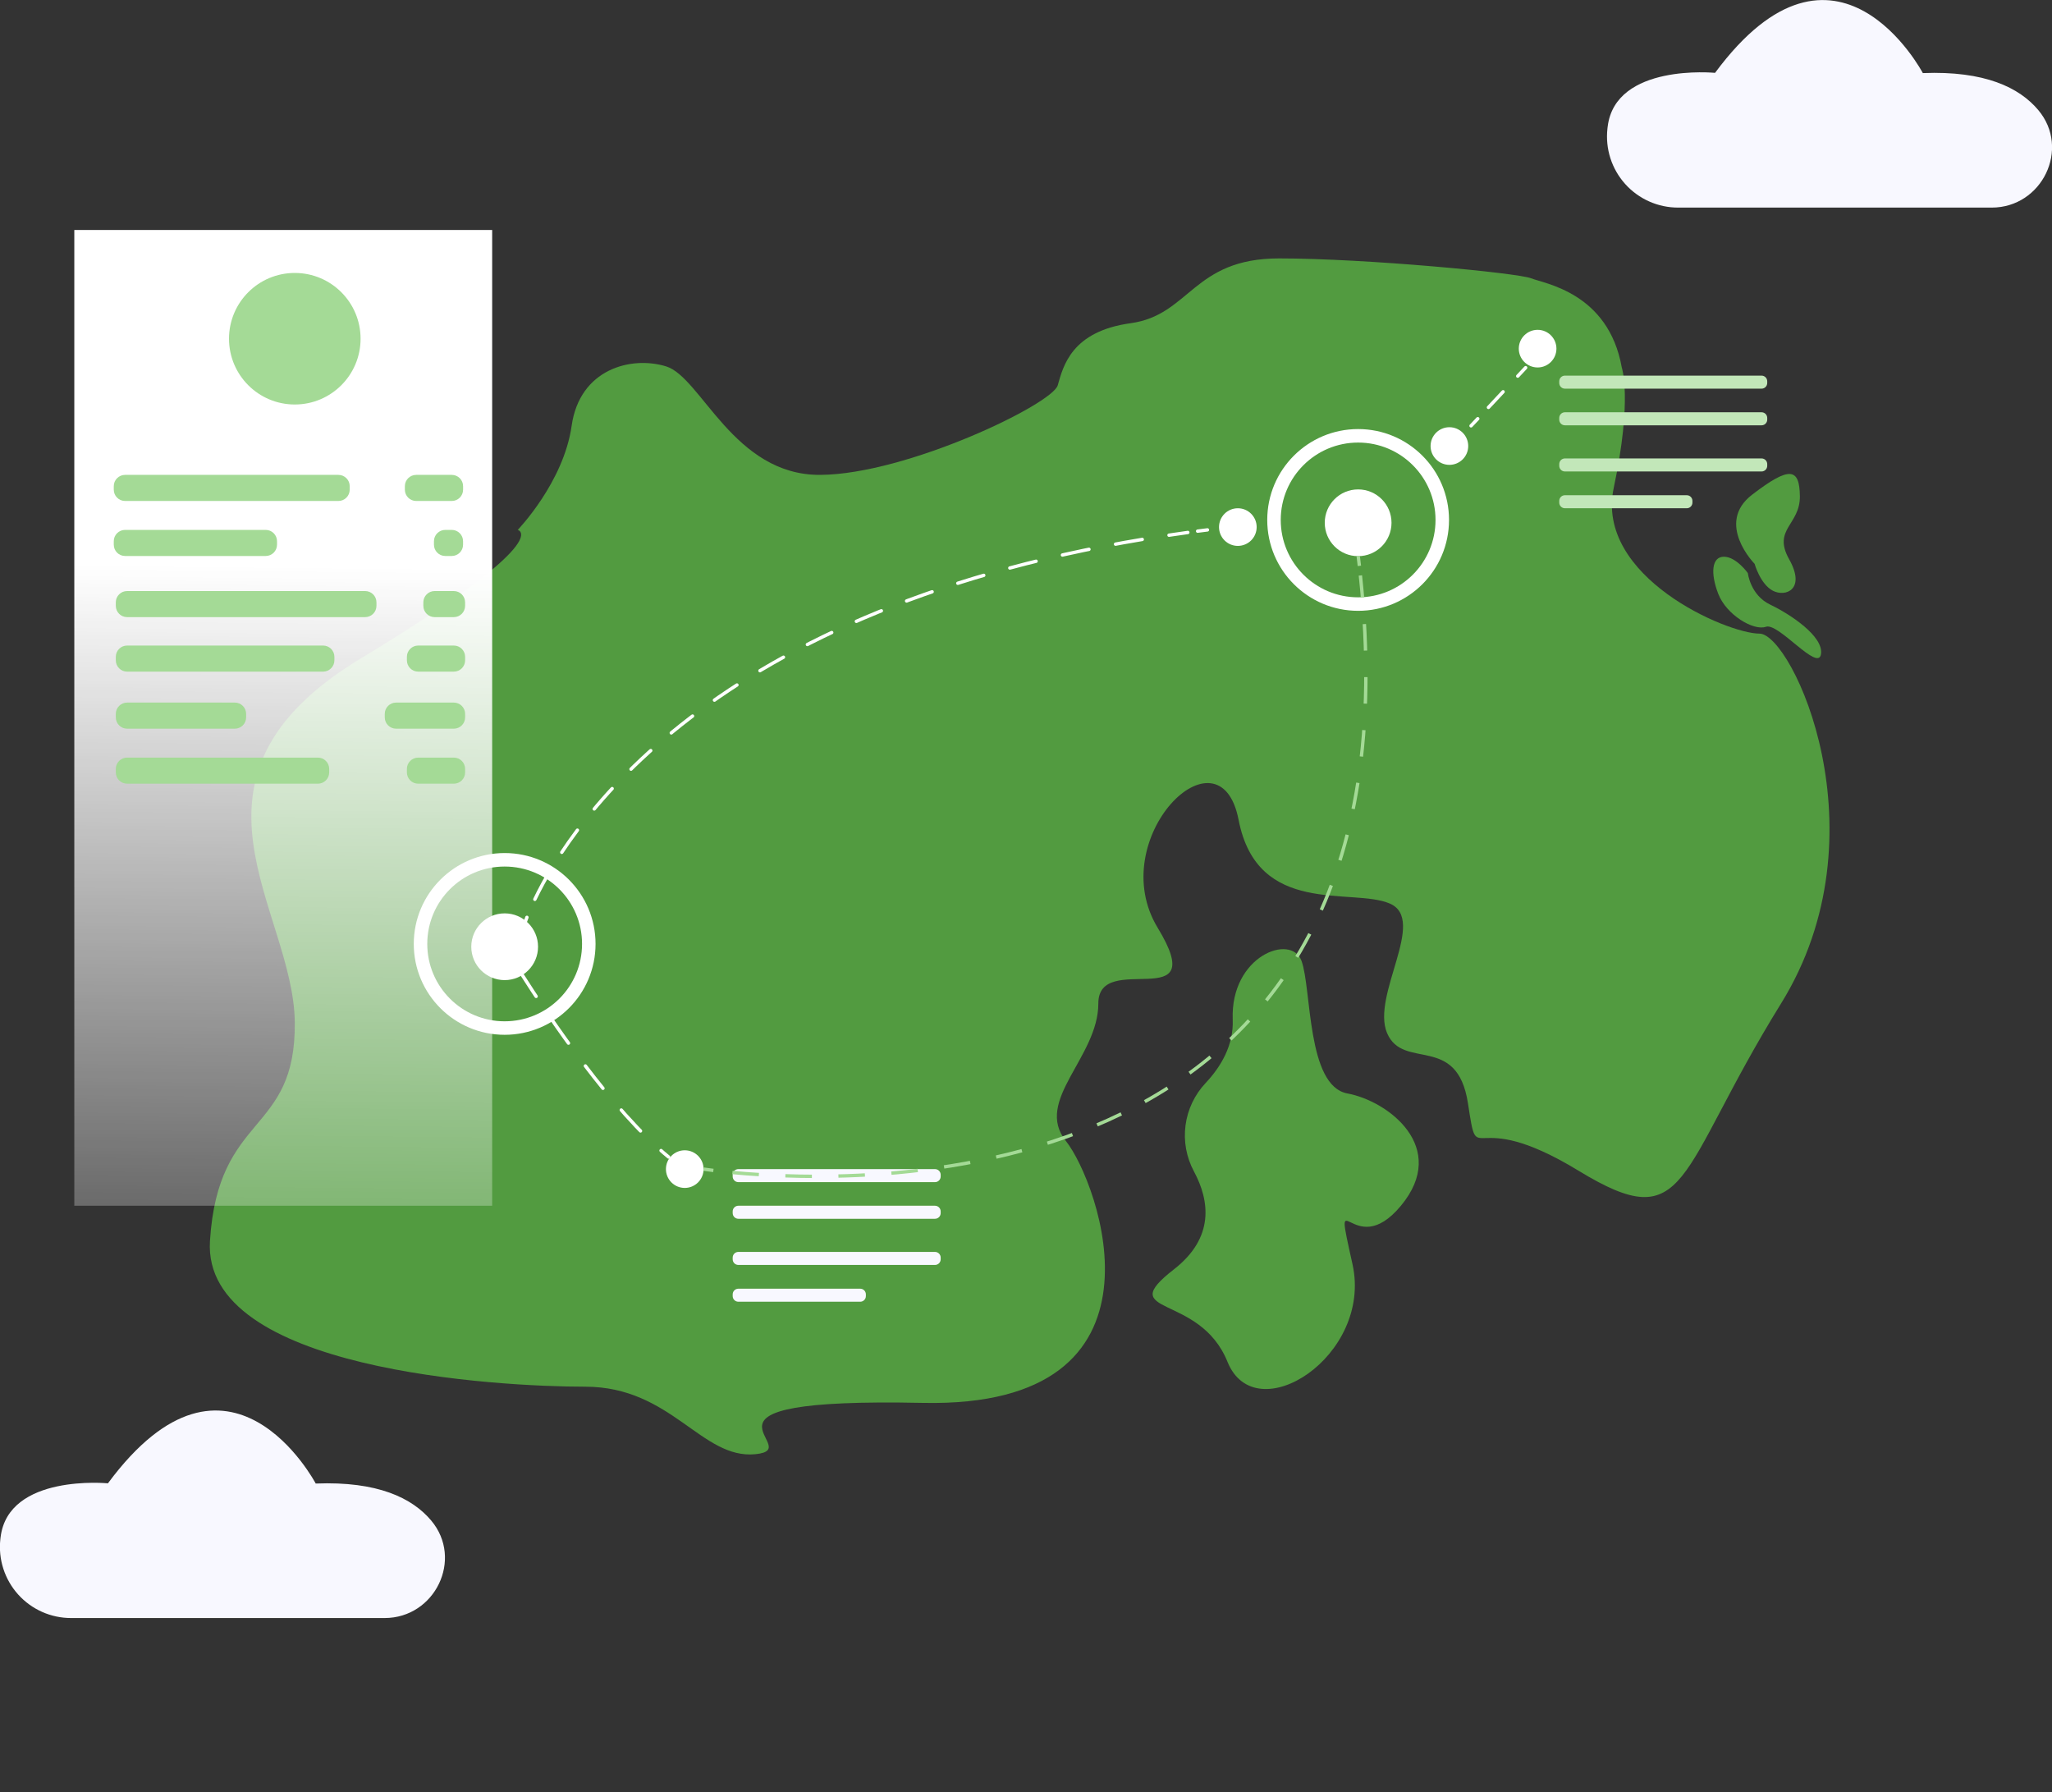 <svg width="608" height="531" viewBox="0 0 608 531" fill="none" xmlns="http://www.w3.org/2000/svg">
<rect x="0" y="0" width="608" height="531" fill="#333333" stroke="none"/>
<g clip-path="url(#clip0_64_3044)">
<path d="M153.4 156.988C153.4 156.988 166.994 142.94 169.376 126.14C171.758 109.339 186.971 105.353 197.37 108.548C207.769 111.742 217.384 140.842 243.018 140.689C268.653 140.537 311.81 119.743 313.408 114.146C315.005 108.548 317.409 98.173 335.005 95.755C352.6 93.338 353.399 76.559 378.997 76.559C404.595 76.559 449.655 80.85 453.656 82.447C457.658 84.045 476.56 86.702 480.525 108.86C480.525 108.86 483.742 118.182 478.143 144.552C472.544 170.921 511.737 187.721 521.337 187.721C530.937 187.721 558.931 246.899 527.734 297.278C496.537 347.657 500.539 366.846 467.744 346.858C434.95 326.871 438.152 347.657 434.95 326.864C431.747 306.07 415.757 317.266 410.986 306.07C406.214 294.875 422.982 272.484 411.784 267.685C400.586 262.886 372.57 271.686 366.993 242.899C361.416 214.112 326.995 248.497 343.029 274.888C359.063 301.279 325.433 281.284 325.433 297.278C325.433 313.272 306.24 326.065 315.833 338.059C325.426 350.053 350.233 417.232 273.446 415.627C196.659 414.023 239.845 429.226 223.854 430.823C207.864 432.42 198.99 410.828 173.392 410.828C147.794 410.828 59.816 406.037 62.212 367.652C64.609 329.267 87.687 336.433 87.346 302.876C87.004 269.319 48.284 230.498 106.837 195.112C165.389 159.725 153.4 156.988 153.4 156.988Z" fill="#529B40"/>
<path d="M145.826 68.138H22.018V357.219H145.826V68.138Z" fill="url(#paint0_linear_64_3044)"/>
<path d="M87.346 119.838C98.11 119.838 106.837 111.113 106.837 100.351C106.837 89.589 98.11 80.865 87.346 80.865C76.581 80.865 67.855 89.589 67.855 100.351C67.855 111.113 76.581 119.838 87.346 119.838Z" fill="#A4DA96"/>
<path d="M100.265 140.689H37.065C35.212 140.689 33.71 142.191 33.71 144.043V145.067C33.71 146.92 35.212 148.421 37.065 148.421H100.265C102.118 148.421 103.62 146.92 103.62 145.067V144.043C103.62 142.191 102.118 140.689 100.265 140.689Z" fill="#A4DA96"/>
<path d="M133.858 140.689H123.314C121.461 140.689 119.959 142.191 119.959 144.043V145.067C119.959 146.92 121.461 148.421 123.314 148.421H133.858C135.711 148.421 137.213 146.92 137.213 145.067V144.043C137.213 142.191 135.711 140.689 133.858 140.689Z" fill="#A4DA96"/>
<path d="M78.726 156.988H37.065C35.212 156.988 33.71 158.49 33.71 160.343V161.366C33.71 163.219 35.212 164.72 37.065 164.72H78.726C80.579 164.72 82.081 163.219 82.081 161.366V160.343C82.081 158.49 80.579 156.988 78.726 156.988Z" fill="#A4DA96"/>
<path d="M133.851 156.988H131.934C130.081 156.988 128.579 158.49 128.579 160.343V161.366C128.579 163.219 130.081 164.72 131.934 164.72H133.851C135.704 164.72 137.206 163.219 137.206 161.366V160.343C137.206 158.49 135.704 156.988 133.851 156.988Z" fill="#A4DA96"/>
<path d="M108.187 175.103H37.667C35.814 175.103 34.312 176.604 34.312 178.457V179.481C34.312 181.333 35.814 182.835 37.667 182.835H108.187C110.04 182.835 111.542 181.333 111.542 179.481V178.457C111.542 176.604 110.04 175.103 108.187 175.103Z" fill="#A4DA96"/>
<path d="M134.454 175.103H128.789C126.936 175.103 125.434 176.604 125.434 178.457V179.481C125.434 181.333 126.936 182.835 128.789 182.835H134.454C136.306 182.835 137.808 181.333 137.808 179.481V178.457C137.808 176.604 136.306 175.103 134.454 175.103Z" fill="#A4DA96"/>
<path d="M95.726 191.25H37.667C35.814 191.25 34.312 192.751 34.312 194.604V195.627C34.312 197.48 35.814 198.982 37.667 198.982H95.726C97.579 198.982 99.081 197.48 99.081 195.627V194.604C99.081 192.751 97.579 191.25 95.726 191.25Z" fill="#A4DA96"/>
<path d="M134.461 191.25H123.917C122.064 191.25 120.562 192.751 120.562 194.604V195.627C120.562 197.48 122.064 198.982 123.917 198.982H134.461C136.314 198.982 137.816 197.48 137.816 195.627V194.604C137.816 192.751 136.314 191.25 134.461 191.25Z" fill="#A4DA96"/>
<path d="M69.576 208.151H37.667C35.814 208.151 34.312 209.653 34.312 211.506V212.529C34.312 214.382 35.814 215.884 37.667 215.884H69.576C71.429 215.884 72.931 214.382 72.931 212.529V211.506C72.931 209.653 71.429 208.151 69.576 208.151Z" fill="#A4DA96"/>
<path d="M134.461 208.151H117.359C115.506 208.151 114.004 209.653 114.004 211.506V212.529C114.004 214.382 115.506 215.884 117.359 215.884H134.461C136.314 215.884 137.816 214.382 137.816 212.529V211.506C137.816 209.653 136.314 208.151 134.461 208.151Z" fill="#A4DA96"/>
<path d="M94.186 224.451H37.667C35.814 224.451 34.312 225.952 34.312 227.805V228.828C34.312 230.681 35.814 232.183 37.667 232.183H94.186C96.039 232.183 97.541 230.681 97.541 228.828V227.805C97.541 225.952 96.039 224.451 94.186 224.451Z" fill="#A4DA96"/>
<path d="M134.461 224.451H123.917C122.064 224.451 120.562 225.952 120.562 227.805V228.828C120.562 230.681 122.064 232.183 123.917 232.183H134.461C136.314 232.183 137.816 230.681 137.816 228.828V227.805C137.816 225.952 136.314 224.451 134.461 224.451Z" fill="#A4DA96"/>
<path d="M353.784 347.091C351.528 342.912 350.646 338.129 351.263 333.42C351.879 328.712 353.963 324.317 357.219 320.859C361.815 315.966 365.555 309.613 365.25 302.055C364.524 283.179 382.621 276.39 385.642 284.696C388.663 293.002 387.152 321.723 399.229 323.952C411.305 326.181 429.438 339.925 415.088 357.219C400.739 374.513 394.704 347.352 400.739 374.534C406.774 401.717 372.047 424.093 363.703 403.459C355.36 382.826 329.761 390.129 347.851 376.045C359.935 366.628 358.388 355.687 353.784 347.091Z" fill="#529B40"/>
<path d="M435.865 126.154L437.854 124.049" stroke="white" stroke-miterlimit="10" stroke-linecap="round"/>
<path d="M441.021 120.702C443.969 117.572 447.898 113.383 452.044 108.933" stroke="white" stroke-miterlimit="10" stroke-linecap="round" stroke-dasharray="6.35 6.35"/>
<path d="M453.613 107.241L455.588 105.107" stroke="white" stroke-miterlimit="10" stroke-linecap="round"/>
<path d="M455.588 108.867C458.668 108.867 461.165 106.371 461.165 103.292C461.165 100.212 458.668 97.716 455.588 97.716C452.508 97.716 450.011 100.212 450.011 103.292C450.011 106.371 452.508 108.867 455.588 108.867Z" fill="white"/>
<path d="M429.452 137.72C432.533 137.72 435.03 135.223 435.03 132.144C435.03 129.064 432.533 126.568 429.452 126.568C426.372 126.568 423.875 129.064 423.875 132.144C423.875 135.223 426.372 137.72 429.452 137.72Z" fill="white"/>
<path d="M155.15 274.51C155.15 274.51 155.433 273.544 156.123 271.78" stroke="white" stroke-miterlimit="10" stroke-linecap="round"/>
<path d="M158.476 266.437C169.594 243.247 213.049 176.896 351.946 157.751" stroke="white" stroke-miterlimit="10" stroke-linecap="round" stroke-dasharray="8.03 8.03"/>
<path d="M354.851 157.359L357.756 156.988M149.529 280.485C149.529 280.485 150.059 281.378 151.032 282.961" stroke="white" stroke-miterlimit="10" stroke-linecap="round"/>
<path d="M154.271 288.13C162.775 301.518 181.307 329.027 198.111 342.785" stroke="white" stroke-miterlimit="10" stroke-linecap="round" stroke-dasharray="8.42 8.42"/>
<path d="M200.522 344.688C201.314 345.283 202.105 345.842 202.889 346.357" stroke="white" stroke-miterlimit="10" stroke-linecap="round"/>
<path d="M149.529 304.575C163.298 304.575 174.459 293.416 174.459 279.65C174.459 265.885 163.298 254.726 149.529 254.726C135.761 254.726 124.599 265.885 124.599 279.65C124.599 293.416 135.761 304.575 149.529 304.575Z" stroke="white" stroke-width="4" stroke-miterlimit="10"/>
<path d="M149.529 290.374C154.992 290.374 159.42 285.946 159.42 280.485C159.42 275.024 154.992 270.597 149.529 270.597C144.067 270.597 139.638 275.024 139.638 280.485C139.638 285.946 144.067 290.374 149.529 290.374Z" fill="white"/>
<path d="M402.409 178.965C416.178 178.965 427.339 167.806 427.339 154.041C427.339 140.275 416.178 129.116 402.409 129.116C388.641 129.116 377.479 140.275 377.479 154.041C377.479 167.806 388.641 178.965 402.409 178.965Z" stroke="white" stroke-width="4" stroke-miterlimit="10"/>
<path d="M402.409 164.771C407.872 164.771 412.3 160.344 412.3 154.883C412.3 149.422 407.872 144.994 402.409 144.994C396.947 144.994 392.519 149.422 392.519 154.883C392.519 160.344 396.947 164.771 402.409 164.771Z" fill="white"/>
<path d="M366.768 161.729C369.848 161.729 372.345 159.233 372.345 156.153C372.345 153.074 369.848 150.578 366.768 150.578C363.688 150.578 361.191 153.074 361.191 156.153C361.191 159.233 363.688 161.729 366.768 161.729Z" fill="white"/>
<path d="M202.889 351.941C205.97 351.941 208.466 349.444 208.466 346.365C208.466 343.285 205.97 340.789 202.889 340.789C199.809 340.789 197.312 343.285 197.312 346.365C197.312 349.444 199.809 351.941 202.889 351.941Z" fill="white"/>
<path d="M277.04 346.365H218.771C217.845 346.365 217.094 347.115 217.094 348.042V348.55C217.094 349.476 217.845 350.227 218.771 350.227H277.04C277.967 350.227 278.718 349.476 278.718 348.55V348.042C278.718 347.115 277.967 346.365 277.04 346.365Z" fill="#F8F8FF"/>
<path d="M277.04 357.219H218.771C217.845 357.219 217.094 357.97 217.094 358.896V359.404C217.094 360.33 217.845 361.081 218.771 361.081H277.04C277.967 361.081 278.718 360.33 278.718 359.404V358.896C278.718 357.97 277.967 357.219 277.04 357.219Z" fill="#F8F8FF"/>
<path d="M277.04 370.897H218.771C217.845 370.897 217.094 371.648 217.094 372.574V373.082C217.094 374.009 217.845 374.759 218.771 374.759H277.04C277.967 374.759 278.718 374.009 278.718 373.082V372.574C278.718 371.648 277.967 370.897 277.04 370.897Z" fill="#F8F8FF"/>
<path d="M254.877 381.795H218.771C217.845 381.795 217.094 382.546 217.094 383.472V383.98C217.094 384.906 217.845 385.657 218.771 385.657H254.877C255.804 385.657 256.555 384.906 256.555 383.98V383.472C256.555 382.546 255.804 381.795 254.877 381.795Z" fill="#F8F8FF"/>
<path d="M521.947 111.285H463.678C462.751 111.285 462 112.036 462 112.962V113.47C462 114.397 462.751 115.147 463.678 115.147H521.947C522.873 115.147 523.624 114.397 523.624 113.47V112.962C523.624 112.036 522.873 111.285 521.947 111.285Z" fill="#C2E7B9"/>
<path d="M521.947 122.139H463.678C462.751 122.139 462 122.89 462 123.816V124.325C462 125.251 462.751 126.002 463.678 126.002H521.947C522.873 126.002 523.624 125.251 523.624 124.325V123.816C523.624 122.89 522.873 122.139 521.947 122.139Z" fill="#C2E7B9"/>
<path d="M521.947 135.818H463.678C462.751 135.818 462 136.568 462 137.495V138.003C462 138.929 462.751 139.68 463.678 139.68H521.947C522.873 139.68 523.624 138.929 523.624 138.003V137.495C523.624 136.568 522.873 135.818 521.947 135.818Z" fill="#C2E7B9"/>
<path d="M499.784 146.715H463.678C462.751 146.715 462 147.466 462 148.392V148.9C462 149.827 462.751 150.578 463.678 150.578H499.784C500.71 150.578 501.461 149.827 501.461 148.9V148.392C501.461 147.466 500.71 146.715 499.784 146.715Z" fill="#C2E7B9"/>
<path d="M208.466 346.357C208.466 346.357 209.476 346.524 211.371 346.757" stroke="#A4DA96" stroke-miterlimit="10"/>
<path d="M217.014 347.374C256.954 351.178 422.851 355.955 403.077 170.492" stroke="#A4DA96" stroke-miterlimit="10" stroke-dasharray="7.86 7.86"/>
<path d="M402.78 167.646C402.671 166.688 402.554 165.73 402.431 164.742" stroke="#A4DA96" stroke-miterlimit="10"/>
<path d="M519.884 167.044C519.884 167.044 508.084 155.043 519.158 146.548C530.233 138.054 533.203 138.562 533.297 147.027C533.392 155.493 525.106 156.778 530.124 165.701C535.142 174.624 529.071 176.961 525.316 175.023C521.562 173.084 519.884 167.044 519.884 167.044ZM517.88 169.788C517.88 169.788 518.606 176.322 524.51 179.132C530.414 181.942 540.436 188.57 539.55 193.834C538.664 199.098 526.929 184.396 523.254 185.688C519.579 186.98 511.548 182.167 509.137 175.988C506.726 169.81 507.183 164.895 510.829 164.938C514.474 164.982 517.88 169.788 517.88 169.788Z" fill="#529B40"/>
<path d="M497.257 61.502H590.136C605.052 61.502 613.555 44.033 603.933 32.606C598.327 25.934 588.073 20.931 569.73 21.657C569.73 21.657 544.088 -26.986 508.164 21.585C508.164 21.585 478.608 18.681 476.342 37.557L476.277 38.116C475.949 41.064 476.247 44.047 477.152 46.872C478.057 49.696 479.549 52.297 481.53 54.505C483.51 56.713 485.935 58.477 488.645 59.683C491.356 60.889 494.29 61.508 497.257 61.502V61.502ZM21.11 479.365H113.961C128.876 479.365 137.38 461.897 127.758 450.477C122.145 443.797 111.898 438.802 93.547 439.521C93.547 439.521 67.913 390.877 31.981 439.456C31.981 439.456 2.433 436.551 0.167 455.464C0.167 455.653 0.123 455.842 0.102 456.023C-0.22 458.97 0.083 461.951 0.993 464.772C1.903 467.593 3.399 470.191 5.382 472.394C7.365 474.597 9.791 476.357 12.502 477.559C15.212 478.76 18.145 479.375 21.11 479.365V479.365Z" fill="#F8F8FF"/>
</g>
<defs>
<linearGradient id="paint0_linear_64_3044" x1="84.47" y1="159.675" x2="81.683" y2="429.117" gradientUnits="userSpaceOnUse">
<stop offset="0.03" stop-color="white"/>
<stop offset="1" stop-color="white" stop-opacity="0"/>
</linearGradient>
<clipPath id="clip0_64_3044">
<rect width="608" height="531" fill="white"/>
</clipPath>
</defs>
</svg>

